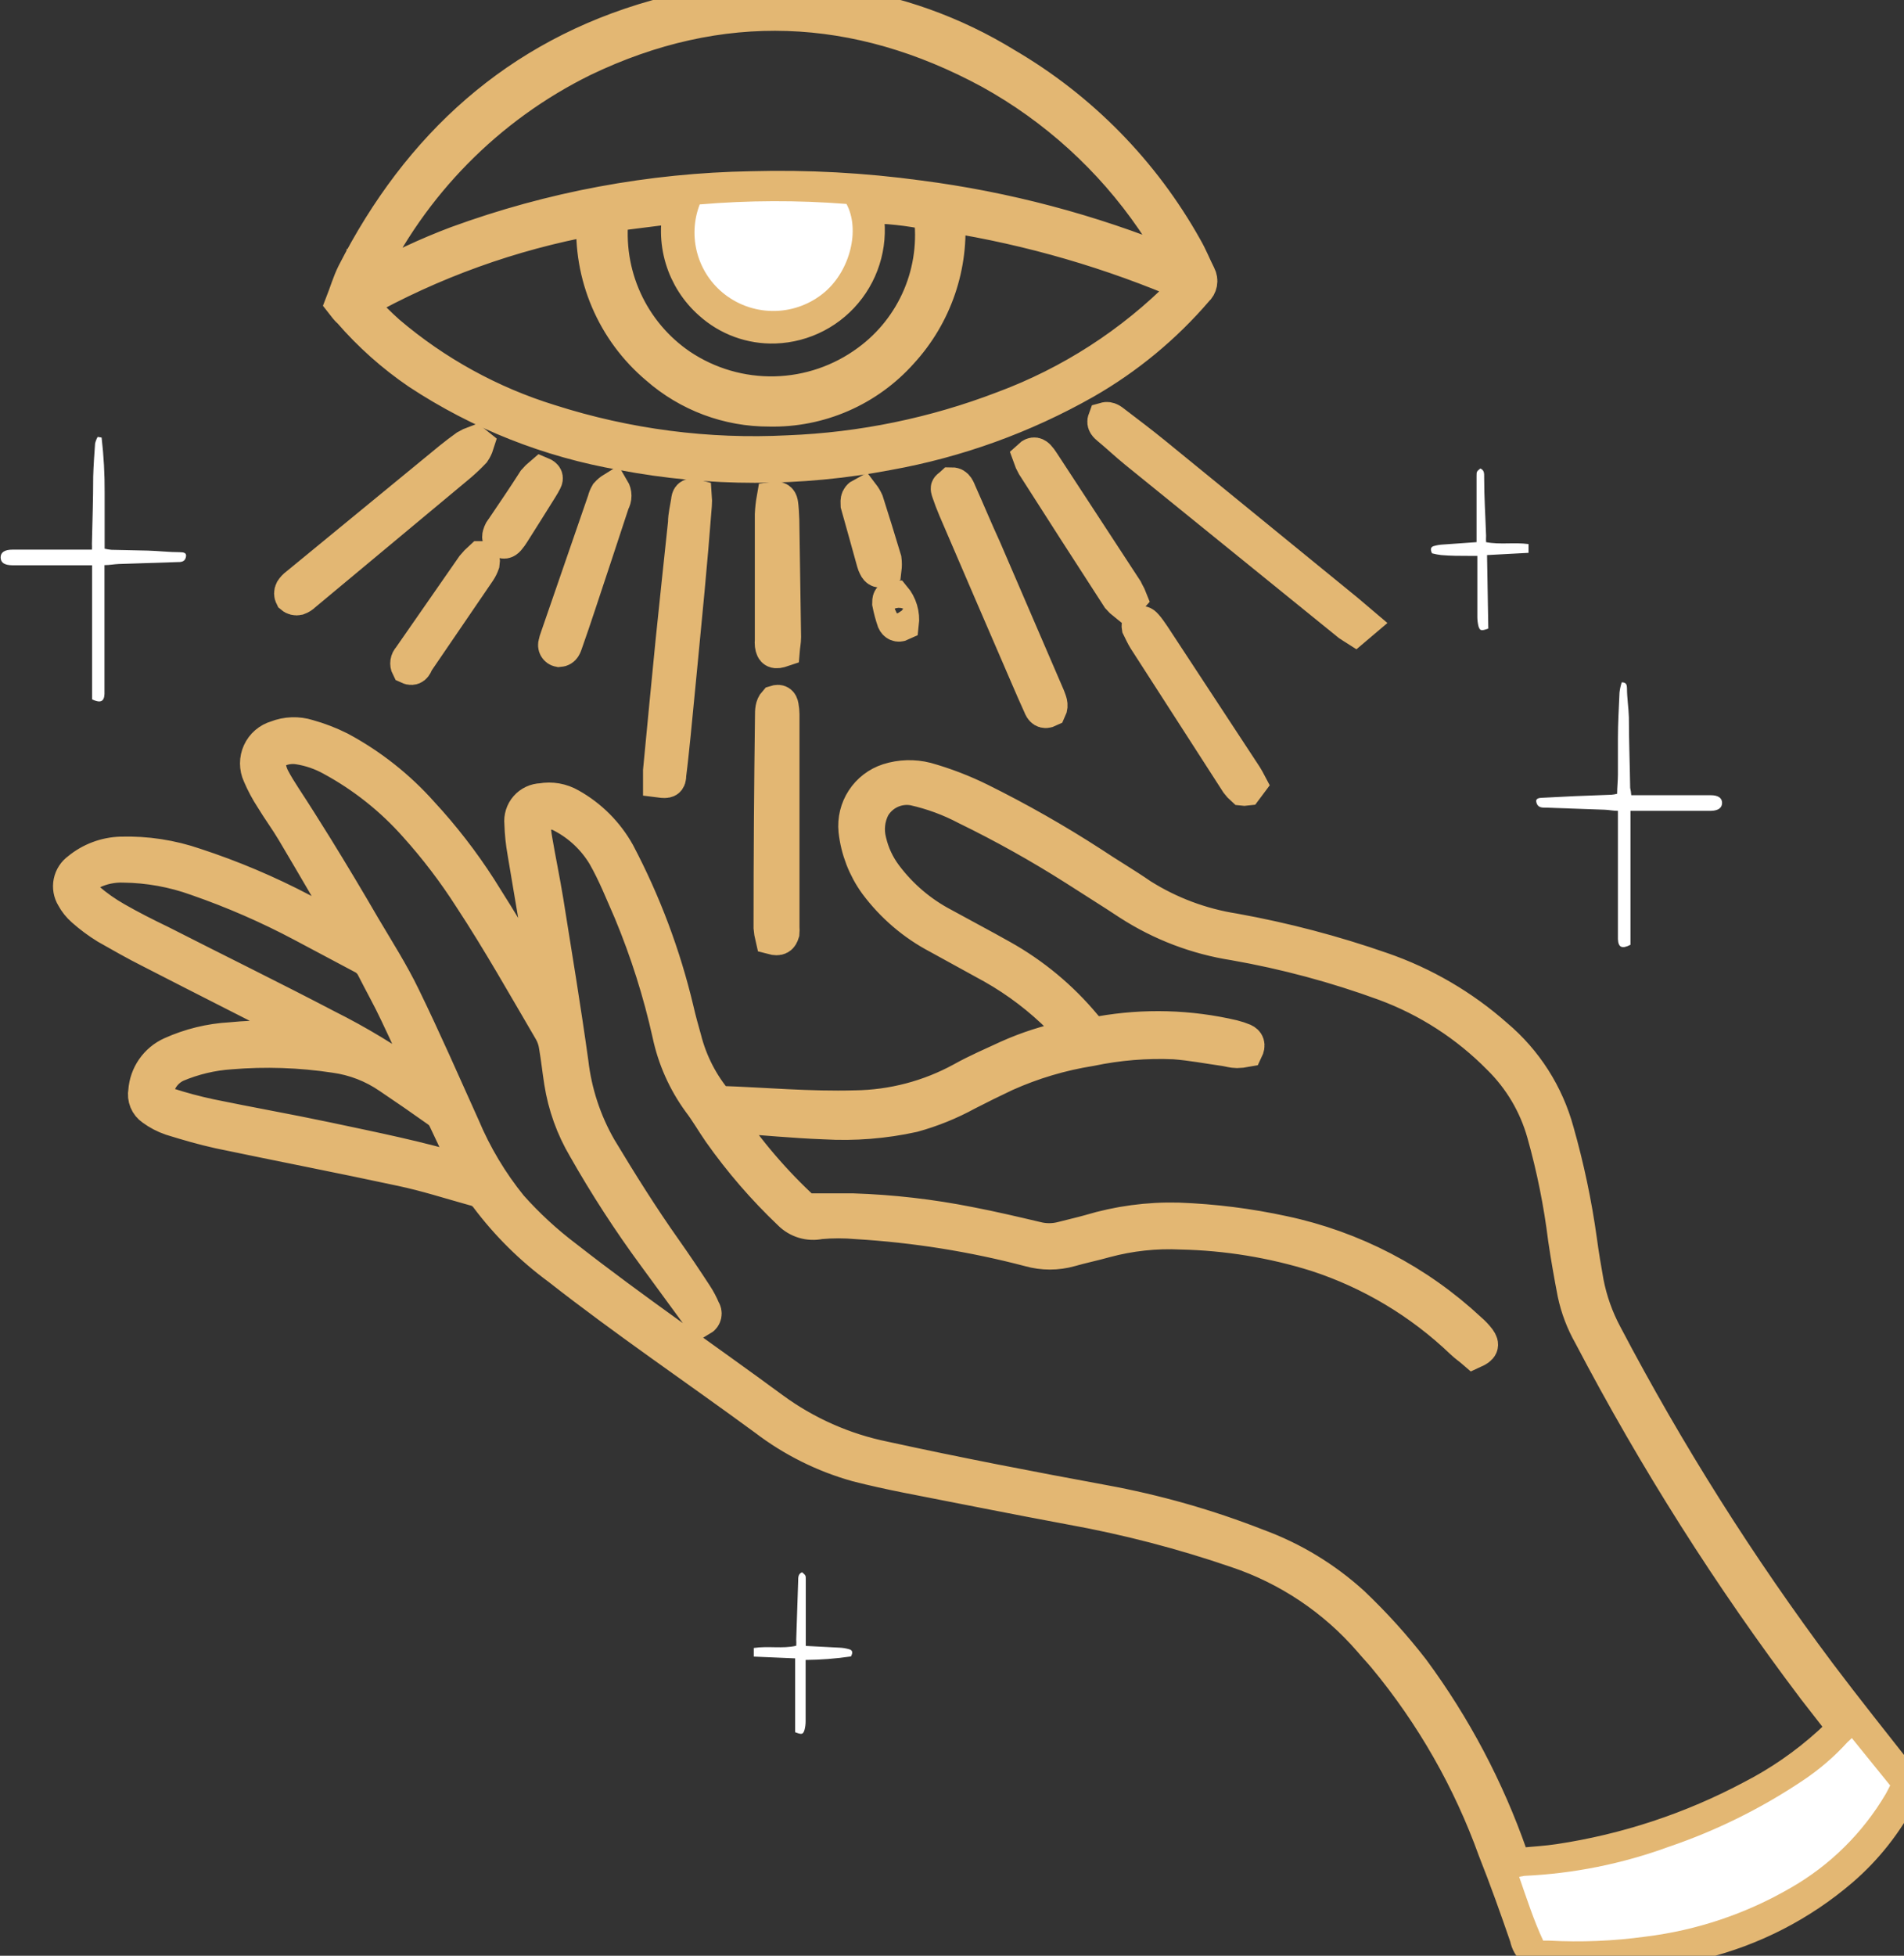 <svg width="225" height="231" viewBox="0 0 225 231" fill="none" xmlns="http://www.w3.org/2000/svg">
<rect x="0" y="0" width="225" height="231" fill="#333333" stroke="none"/>
<g clip-path="url(#clip0_12_2017)">
<path d="M38.393 122.892C38.092 122.723 37.791 122.534 37.491 122.384C30.913 119.031 24.336 115.717 17.777 112.345C16.011 111.46 14.263 110.462 12.572 109.501C11.594 108.898 10.669 108.212 9.81 107.448C9.329 107.028 8.928 106.524 8.626 105.96C8.302 105.435 8.189 104.806 8.312 104.201C8.434 103.596 8.781 103.06 9.283 102.702C10.7 101.532 12.466 100.87 14.301 100.819C17.276 100.733 20.243 101.186 23.058 102.156C27.415 103.583 31.645 105.372 35.705 107.505C37.585 108.465 39.464 109.388 41.193 110.424C41.436 110.554 41.687 110.667 41.944 110.763C41.864 110.55 41.77 110.343 41.663 110.142C39.332 106.168 37.021 102.175 34.672 98.22C33.883 96.882 32.943 95.621 32.135 94.283C31.559 93.4 31.063 92.467 30.65 91.496C30.459 91.079 30.36 90.626 30.36 90.167C30.36 89.709 30.459 89.256 30.65 88.839C30.841 88.422 31.12 88.052 31.467 87.753C31.814 87.454 32.221 87.234 32.661 87.108C33.862 86.634 35.188 86.587 36.419 86.976C37.716 87.337 38.975 87.822 40.178 88.426C43.818 90.382 47.088 92.964 49.837 96.054C52.377 98.798 54.672 101.76 56.696 104.906C59.302 109.012 61.808 113.174 64.213 117.393L64.777 118.297C64.777 117.882 64.777 117.694 64.777 117.506C63.837 111.856 62.898 106.205 61.958 100.668C61.755 99.536 61.635 98.39 61.601 97.24C61.565 96.901 61.599 96.558 61.701 96.233C61.804 95.907 61.973 95.607 62.197 95.35C62.421 95.094 62.696 94.886 63.004 94.742C63.313 94.597 63.648 94.518 63.988 94.509C65.163 94.297 66.375 94.511 67.408 95.112C69.773 96.436 71.725 98.392 73.046 100.762C76.133 106.621 78.47 112.848 79.999 119.295C80.262 120.444 80.581 121.593 80.901 122.723C81.604 125.5 82.935 128.077 84.791 130.256C84.877 130.282 84.968 130.282 85.054 130.256C90.372 130.445 95.69 130.934 101.027 130.784C105.45 130.732 109.793 129.594 113.675 127.469C115.422 126.49 117.283 125.699 119.106 124.851C121.376 123.833 123.752 123.068 126.19 122.572L127.186 122.308C126.528 121.555 126.002 120.877 125.307 120.293C122.932 117.912 120.245 115.865 117.32 114.21L110.875 110.669C107.979 109.153 105.461 107.003 103.508 104.378C102.172 102.533 101.337 100.372 101.084 98.107C100.957 96.823 101.271 95.535 101.976 94.456C102.68 93.377 103.731 92.572 104.955 92.174C106.423 91.707 107.992 91.662 109.484 92.042C111.665 92.656 113.785 93.469 115.817 94.472C120.373 96.727 124.796 99.243 129.065 102.005C130.945 103.267 132.955 104.435 134.891 105.772C138.227 107.872 141.955 109.269 145.847 109.878C151.784 110.948 157.627 112.485 163.324 114.473C168.285 116.19 172.863 118.865 176.798 122.346C180.295 125.289 182.813 129.231 184.014 133.647C185.212 137.86 186.117 142.152 186.72 146.491C186.946 148.186 187.228 149.844 187.528 151.52C187.946 153.658 188.681 155.721 189.708 157.641C197.068 171.655 205.533 185.057 215.021 197.72C218.16 201.882 221.411 205.951 224.643 210.056C224.847 210.328 224.958 210.658 224.958 210.998C224.958 211.338 224.847 211.669 224.643 211.94C222.887 215.325 220.502 218.343 217.615 220.83C212.815 224.945 207.118 227.873 200.983 229.38C195.225 230.896 189.253 231.424 183.319 230.943H183.037C182.415 230.971 181.804 230.769 181.32 230.378C180.836 229.986 180.511 229.43 180.406 228.815C179.222 225.369 178.001 221.941 176.647 218.532C173.664 210.237 169.263 202.526 163.643 195.743C163.079 195.065 162.459 194.424 161.877 193.727C157.664 188.875 152.234 185.24 146.148 183.199C139.746 181.003 133.188 179.297 126.528 178.095C120.026 176.89 113.562 175.59 107.078 174.328C105.199 173.952 103.207 173.518 101.29 173.029C97.36 171.934 93.674 170.1 90.428 167.623C82.291 161.653 73.929 156.003 65.999 149.787C62.778 147.419 59.922 144.589 57.523 141.387C57.156 140.894 56.621 140.553 56.02 140.427C53.163 139.636 50.382 138.732 47.432 138.11C40.253 136.566 33.037 135.172 25.858 133.665C23.979 133.251 22.1 132.705 20.221 132.121C19.434 131.852 18.692 131.465 18.022 130.972C17.689 130.747 17.43 130.429 17.276 130.057C17.123 129.685 17.081 129.277 17.157 128.882C17.224 127.933 17.545 127.021 18.088 126.242C18.631 125.462 19.374 124.845 20.239 124.456C22.457 123.456 24.84 122.875 27.268 122.742C30.734 122.396 34.229 122.466 37.679 122.949H38.411L38.393 122.892ZM217.991 204.161C217.709 203.766 217.54 203.502 217.352 203.257C216.374 201.995 215.378 200.734 214.42 199.491C204.456 186.314 195.593 172.335 187.923 157.698C187.047 156.159 186.413 154.495 186.044 152.763C185.63 150.616 185.254 148.488 184.935 146.322C184.415 142.101 183.573 137.927 182.417 133.835C181.468 130.462 179.654 127.397 177.155 124.945C173.349 121.083 168.742 118.107 163.662 116.225C157.876 114.106 151.915 112.505 145.847 111.441C141.422 110.755 137.189 109.145 133.425 106.714C131.321 105.32 129.178 104.002 127.055 102.627C122.902 99.988 118.605 97.586 114.182 95.432C112.231 94.402 110.152 93.636 107.999 93.153C107.067 92.979 106.103 93.1 105.241 93.498C104.38 93.896 103.662 94.552 103.188 95.376C102.561 96.609 102.408 98.029 102.756 99.369C103.094 100.829 103.735 102.202 104.635 103.399C106.458 105.834 108.802 107.829 111.495 109.238C113.787 110.5 116.118 111.724 118.391 113.004C122.109 115.083 125.415 117.828 128.145 121.103C128.426 121.442 128.727 121.762 128.99 122.026C129.115 122.043 129.241 122.043 129.366 122.026H130.024C135.23 121.105 140.568 121.252 145.715 122.459C146.145 122.566 146.566 122.704 146.974 122.873C147.425 123.081 147.576 123.42 147.275 124.041C146.909 124.111 146.539 124.148 146.166 124.154C145.697 124.154 145.227 124.004 144.738 123.928C142.746 123.646 140.773 123.269 138.781 123.118C135.459 122.974 132.132 123.246 128.878 123.928C125.41 124.479 122.029 125.486 118.824 126.923C117.301 127.639 115.779 128.392 114.276 129.164C112.259 130.268 110.121 131.134 107.905 131.744C104.471 132.499 100.949 132.778 97.438 132.573C93.83 132.441 90.241 132.083 86.651 131.839H85.618C88.33 135.912 91.522 139.643 95.127 142.951C97.231 142.951 99.017 142.951 100.764 142.951C105.391 143.101 109.998 143.63 114.539 144.533C117.189 145.041 119.838 145.663 122.469 146.284C123.462 146.539 124.502 146.539 125.495 146.284C126.566 146.002 127.675 145.757 128.746 145.456C132.145 144.431 135.684 143.954 139.232 144.043C143.411 144.196 147.567 144.719 151.654 145.606C159.904 147.354 167.524 151.319 173.697 157.076C174.094 157.413 174.453 157.792 174.768 158.206C175.238 158.865 175.107 159.204 174.148 159.638C173.735 159.28 173.209 158.922 172.757 158.489C167.867 153.813 161.991 150.299 155.563 148.205C150.375 146.584 144.985 145.702 139.552 145.587C136.551 145.443 133.546 145.767 130.644 146.548C129.253 146.943 127.844 147.226 126.472 147.621C124.899 148.064 123.235 148.064 121.661 147.621C114.988 145.868 108.158 144.777 101.272 144.363C99.815 144.232 98.35 144.232 96.893 144.363C96.256 144.498 95.595 144.471 94.971 144.283C94.347 144.095 93.78 143.754 93.323 143.29C90.26 140.38 87.49 137.175 85.054 133.722C84.227 132.535 83.513 131.273 82.648 130.143C80.907 127.759 79.69 125.03 79.078 122.139C77.981 117.205 76.453 112.378 74.511 107.712C73.516 105.452 72.632 103.192 71.392 101.026C70.197 99.043 68.48 97.427 66.431 96.355C65.691 95.946 64.823 95.838 64.007 96.054C63.33 96.204 63.067 96.487 63.086 97.184C63.092 97.853 63.155 98.521 63.274 99.18C63.687 101.61 64.195 104.021 64.589 106.45C65.604 112.797 66.656 119.144 67.54 125.51C67.953 129.067 69.085 132.502 70.866 135.605C73.328 139.692 75.846 143.723 78.608 147.621C79.83 149.354 81.032 151.143 82.198 152.933C82.566 153.492 82.88 154.085 83.137 154.703C83.199 154.788 83.242 154.885 83.264 154.988C83.286 155.09 83.287 155.196 83.266 155.299C83.244 155.402 83.202 155.499 83.141 155.585C83.08 155.67 83.002 155.742 82.912 155.795C82.677 155.552 82.457 155.294 82.254 155.023L77.33 148.299C74.338 144.235 71.59 139.996 69.099 135.605C67.68 133.208 66.73 130.562 66.299 127.808C66.074 126.377 65.923 124.945 65.679 123.533C65.591 122.931 65.393 122.35 65.097 121.819C62.015 116.564 58.951 111.121 55.606 106.036C53.676 103.018 51.501 100.165 49.104 97.504C46.279 94.321 42.921 91.657 39.182 89.631C37.973 88.961 36.657 88.508 35.292 88.294C34.436 88.158 33.558 88.282 32.774 88.652C32.422 88.776 32.127 89.024 31.944 89.35C31.761 89.675 31.702 90.056 31.778 90.422C31.853 90.926 32.005 91.415 32.229 91.873C32.642 92.664 33.112 93.417 33.601 94.17C34.841 96.054 36.119 98.088 37.359 100.084C39.276 103.186 41.155 106.325 42.997 109.501C44.613 112.232 46.323 114.907 47.695 117.751C50.157 122.798 52.412 127.959 54.723 133.082C56.149 136.472 58.047 139.642 60.361 142.499C62.337 144.718 64.528 146.737 66.901 148.526C74.85 154.741 83.194 160.429 91.331 166.418C95.246 169.285 99.733 171.271 104.485 172.238C113.092 174.121 121.736 175.778 130.4 177.379C136.615 178.517 142.707 180.251 148.591 182.559C152.756 184.084 156.585 186.406 159.866 189.395C162.415 191.818 164.777 194.431 166.932 197.212C171.872 203.902 175.781 211.298 178.527 219.153C178.658 219.511 178.809 219.869 178.959 220.246C179.26 220.246 179.523 220.246 179.767 220.246C181.27 220.095 182.755 220.02 184.24 219.794C192.21 218.598 199.918 216.05 207.035 212.26C210.334 210.563 213.398 208.442 216.149 205.951C216.788 205.386 217.314 204.783 217.991 204.161ZM218.911 205.329L218.404 205.8C216.837 207.526 215.064 209.05 213.123 210.339C208.186 213.648 202.834 216.289 197.206 218.193C191.743 220.188 186.008 221.338 180.199 221.602L179.598 221.715C180.5 224.314 181.327 226.875 182.436 229.248H183.074C186.902 229.459 190.74 229.302 194.538 228.778C200.572 228.039 206.396 226.085 211.658 223.033C216.32 220.372 220.207 216.535 222.933 211.902C223.121 211.582 223.271 211.243 223.44 210.923L218.911 205.329ZM50.739 128.618L50.871 128.505C50.739 128.222 50.645 127.94 50.514 127.657C49.311 125.021 48.146 122.346 46.887 119.728C46.004 117.845 45.008 116.093 44.087 114.266C43.813 113.726 43.371 113.289 42.828 113.023L35.705 109.238C31.698 107.111 27.532 105.298 23.246 103.813C20.478 102.814 17.562 102.286 14.62 102.25C13.322 102.199 12.03 102.471 10.862 103.041C8.814 104.134 9.114 105.094 10.355 106.168C11.395 107.068 12.522 107.863 13.718 108.541C15.428 109.52 17.214 110.424 18.98 111.272C25.52 114.605 32.135 117.845 38.618 121.235C42.332 123.09 45.889 125.244 49.255 127.676C49.781 128.072 50.269 128.317 50.739 128.618ZM55.475 138.506C55.458 138.357 55.42 138.211 55.362 138.073C54.422 136.076 53.483 134.08 52.543 132.102C52.353 131.733 52.076 131.416 51.735 131.179C49.856 129.842 47.977 128.543 45.985 127.205C44.066 125.884 41.865 125.033 39.558 124.719C35.485 124.102 31.354 123.963 27.249 124.305C25.043 124.452 22.877 124.968 20.841 125.83C19.921 126.265 19.192 127.022 18.792 127.959C18.116 129.409 18.304 129.974 19.845 130.464C21.487 130.995 23.155 131.442 24.843 131.801C29.391 132.743 33.995 133.552 38.543 134.513C44.03 135.681 49.555 136.773 54.93 138.412C55.109 138.455 55.291 138.487 55.475 138.506Z" stroke="#E3B773" stroke-width="4"/>
<path d="M218.836 205.292L218.329 205.762C216.762 207.488 214.989 209.013 213.048 210.301C208.111 213.611 202.759 216.252 197.131 218.155C191.668 220.151 185.933 221.3 180.124 221.564L179.523 221.677C180.425 224.276 181.252 226.838 182.36 229.211H182.999C186.827 229.422 190.665 229.264 194.463 228.74C200.497 228.001 206.32 226.047 211.582 222.996C216.245 220.334 220.132 216.497 222.858 211.865C223.046 211.544 223.196 211.205 223.365 210.885L218.836 205.292Z" fill="white"/>
<path d="M40.441 35.785C40.892 34.636 41.249 33.393 41.813 32.263C49.518 17.195 61.112 6.592 77.518 1.978C84.423 -0.008 91.665 -0.531 98.783 0.442C105.901 1.415 112.739 3.862 118.861 7.628C127.741 12.812 135.073 20.284 140.097 29.268C140.698 30.304 141.149 31.453 141.694 32.526C141.844 32.809 141.895 33.134 141.837 33.449C141.779 33.764 141.616 34.049 141.374 34.259C137.642 38.609 133.192 42.284 128.22 45.127C120.982 49.23 113.103 52.076 104.917 53.545C94.543 55.523 83.89 55.523 73.515 53.545C64.916 52.063 56.715 48.819 49.424 44.015C46.431 41.977 43.715 39.559 41.343 36.821C41.005 36.538 40.779 36.218 40.441 35.785ZM42.959 33.713L43.091 33.826C43.316 33.713 43.542 33.619 43.767 33.487C47.045 31.628 50.463 30.028 53.99 28.703C65.157 24.618 76.926 22.428 88.812 22.224C95.42 22.045 102.032 22.404 108.582 23.298C118.809 24.619 128.821 27.265 138.368 31.17L139.382 31.528C139.332 31.342 139.269 31.16 139.194 30.982C138.217 29.306 137.315 27.535 136.225 25.953C131.262 18.724 124.686 12.753 117.02 8.513C101.253 -0.038 85.073 -0.716 68.893 7.063C57.648 12.603 48.602 21.788 43.222 33.129C43.123 33.325 43.035 33.526 42.959 33.732V33.713ZM140.491 33.713C131.383 29.771 121.819 26.987 112.021 25.426C112.272 28.355 111.912 31.304 110.964 34.086C110.016 36.868 108.501 39.422 106.515 41.586C104.56 43.781 102.153 45.526 99.46 46.7C96.767 47.874 93.853 48.449 90.917 48.385C86.038 48.404 81.32 46.636 77.65 43.413C75.107 41.273 73.103 38.565 71.797 35.506C70.491 32.447 69.921 29.123 70.133 25.803C60.413 27.573 51.053 30.946 42.433 35.785C42.64 36.048 42.734 36.218 42.865 36.35C43.88 37.329 44.838 38.346 45.891 39.269C51.48 44.027 57.976 47.596 64.984 49.76C74.084 52.668 83.633 53.906 93.172 53.413C101.856 53.072 110.426 51.31 118.542 48.196C126.508 45.241 133.735 40.582 139.721 34.542L140.491 33.713ZM72.313 25.351C71.898 28.787 72.437 32.272 73.869 35.421C75.301 38.571 77.571 41.264 80.431 43.205C83.73 45.412 87.627 46.545 91.592 46.451C95.557 46.357 99.397 45.039 102.587 42.678C105.279 40.706 107.385 38.038 108.683 34.96C109.98 31.882 110.419 28.509 109.954 25.2C107.408 24.657 104.814 24.38 102.211 24.371C102.631 26.022 102.676 27.747 102.343 29.417C102.009 31.088 101.307 32.662 100.286 34.025C99.266 35.387 97.954 36.503 96.446 37.29C94.938 38.077 93.274 38.515 91.575 38.572C88.768 38.665 86.034 37.666 83.945 35.785C82.357 34.388 81.193 32.572 80.585 30.544C79.977 28.516 79.95 26.358 80.506 24.315L72.313 25.351ZM82.686 24.145C81.969 26.009 81.874 28.056 82.416 29.978C82.958 31.9 84.108 33.594 85.693 34.805C87.399 36.107 89.497 36.785 91.641 36.727C93.784 36.669 95.843 35.878 97.476 34.485C100.464 31.924 101.666 27.121 100.031 24.089C94.258 23.637 88.457 23.656 82.686 24.145Z" stroke="#E3B773" stroke-width="4"/>
<path d="M160.862 73.585L160.129 74.206C159.866 74.037 159.64 73.924 159.434 73.773L134.214 53.338C133.125 52.453 132.072 51.455 131.02 50.588C130.719 50.325 130.343 50.061 130.55 49.515C131.076 49.364 131.414 49.722 131.753 49.967C133.331 51.172 134.91 52.359 136.432 53.602L159.152 72.135L160.862 73.585Z" stroke="#E3B773" stroke-width="4"/>
<path d="M82.122 58.574C82.15 58.938 82.15 59.303 82.122 59.666C81.859 63.038 81.577 66.409 81.258 69.78C80.732 75.43 80.168 81.081 79.623 86.731C79.454 88.332 79.303 89.914 79.097 91.496C79.097 92.268 78.871 92.325 77.988 92.212C77.988 91.835 77.988 91.421 77.988 91.025C78.477 85.902 78.965 80.798 79.473 75.675C79.942 71.042 80.45 66.409 80.938 61.757C80.938 60.909 81.164 60.062 81.295 59.196C81.333 58.725 81.465 58.386 82.122 58.574Z" stroke="#E3B773" stroke-width="4"/>
<path d="M91.237 110.744C91.145 110.36 91.082 109.97 91.049 109.577C91.049 101.227 91.105 92.883 91.218 84.546C91.218 83.981 91.218 83.379 91.612 82.945C92.082 82.795 92.308 82.945 92.383 83.416C92.442 83.733 92.474 84.054 92.477 84.377C92.477 92.764 92.477 101.145 92.477 109.52C92.496 109.74 92.496 109.96 92.477 110.179C92.308 110.726 92.082 110.97 91.237 110.744Z" stroke="#E3B773" stroke-width="4"/>
<path d="M124.029 83.868C123.371 84.189 123.089 83.868 122.883 83.322C122.394 82.249 121.924 81.175 121.455 80.083C118.573 73.428 115.704 66.773 112.848 60.118C112.566 59.459 112.321 58.8 112.096 58.141C111.87 57.482 111.983 57.651 112.472 57.199C113.092 57.199 113.242 57.802 113.449 58.254C114.426 60.439 115.328 62.623 116.343 64.827C118.849 70.641 121.354 76.454 123.86 82.267C124.029 82.757 124.33 83.247 124.029 83.868Z" stroke="#E3B773" stroke-width="4"/>
<path d="M56.377 52.509C56.281 52.81 56.142 53.096 55.963 53.357C55.434 53.913 54.875 54.441 54.291 54.939L35.95 70.213C35.749 70.416 35.505 70.571 35.236 70.665C35.104 70.695 34.968 70.693 34.837 70.66C34.707 70.627 34.586 70.565 34.484 70.477C34.423 70.357 34.391 70.225 34.391 70.091C34.391 69.957 34.423 69.824 34.484 69.705C34.637 69.463 34.835 69.252 35.066 69.083L53.22 54.185C53.84 53.677 54.479 53.206 55.099 52.754C55.416 52.567 55.749 52.41 56.095 52.283L56.377 52.509Z" stroke="#E3B773" stroke-width="4"/>
<path d="M134.59 73.698C135.004 73.415 135.229 73.698 135.436 73.924C135.643 74.15 136.019 74.677 136.282 75.073L147.181 91.665C147.35 91.929 147.501 92.212 147.689 92.569L147.238 93.172C147.113 93.188 146.987 93.188 146.862 93.172C146.625 92.963 146.41 92.73 146.223 92.475L135.304 75.525C135.023 75.073 134.797 74.564 134.553 74.074C134.53 73.948 134.543 73.817 134.59 73.698Z" stroke="#E3B773" stroke-width="4"/>
<path d="M133.557 70.665L132.955 71.344C132.677 71.123 132.419 70.877 132.185 70.609C128.815 65.411 125.464 60.2 122.131 54.977C121.944 54.646 121.786 54.3 121.661 53.941C122.169 53.47 122.469 53.696 122.714 53.941C122.958 54.186 123.353 54.826 123.653 55.278L133.049 69.648C133.219 70.025 133.425 70.326 133.557 70.665Z" stroke="#E3B773" stroke-width="4"/>
<path d="M91.406 58.894C92.157 58.781 92.27 59.158 92.326 59.554C92.383 59.949 92.439 60.759 92.458 61.437C92.533 66.032 92.602 70.634 92.665 75.242C92.665 75.77 92.552 76.297 92.514 76.768C91.575 77.088 91.312 76.956 91.199 76.184C91.18 75.99 91.18 75.794 91.199 75.6C91.199 70.666 91.199 65.712 91.199 60.759C91.228 60.134 91.297 59.511 91.406 58.894Z" stroke="#E3B773" stroke-width="4"/>
<path d="M72.407 57.764C72.549 58.003 72.624 58.277 72.624 58.555C72.624 58.834 72.549 59.107 72.407 59.346C71.091 63.339 69.776 67.351 68.442 71.344C67.953 72.85 67.427 74.357 66.9 75.864C66.75 76.278 66.656 76.749 66.074 76.787C65.987 76.77 65.905 76.735 65.833 76.684C65.761 76.632 65.701 76.565 65.659 76.488C65.615 76.41 65.59 76.325 65.584 76.236C65.578 76.148 65.591 76.059 65.623 75.977C65.665 75.758 65.728 75.543 65.811 75.336L71.411 59.12C71.478 58.842 71.585 58.576 71.73 58.329C71.928 58.11 72.156 57.919 72.407 57.764Z" stroke="#E3B773" stroke-width="4"/>
<path d="M48.221 78.802C48.128 78.62 48.094 78.412 48.124 78.21C48.154 78.007 48.248 77.819 48.39 77.672L55.907 66.861C56.183 66.525 56.485 66.21 56.809 65.919H57.053C57.088 66.125 57.088 66.335 57.053 66.541C56.939 66.874 56.781 67.191 56.584 67.483L49.255 78.218C49.086 78.67 48.86 79.103 48.221 78.802Z" stroke="#E3B773" stroke-width="4"/>
<path d="M101.911 58.386C102.111 58.648 102.281 58.932 102.418 59.233C103.151 61.512 103.846 63.791 104.541 66.089C104.588 66.47 104.588 66.856 104.541 67.238C103.959 67.558 103.639 67.388 103.433 66.936C103.345 66.769 103.275 66.592 103.226 66.409C102.606 64.168 101.986 61.926 101.347 59.666C101.347 59.29 101.159 58.781 101.911 58.386Z" stroke="#E3B773" stroke-width="4"/>
<path d="M63.988 55.956C64.533 56.182 64.608 56.446 64.42 56.804C64.232 57.161 64.119 57.369 63.95 57.632C62.841 59.422 61.714 61.192 60.586 62.981C60.451 63.199 60.3 63.407 60.135 63.603C59.91 63.904 59.609 64.13 59.233 63.866C58.857 63.603 58.97 63.245 59.102 62.906C59.233 62.567 59.309 62.586 59.402 62.416C60.68 60.533 61.958 58.649 63.161 56.766C63.415 56.475 63.692 56.204 63.988 55.956Z" stroke="#E3B773" stroke-width="4"/>
<path d="M106.59 73.698C106.12 73.924 105.782 73.698 105.631 73.359C105.395 72.676 105.207 71.977 105.068 71.268C105.068 70.854 105.068 70.515 105.65 70.534C106.015 70.968 106.286 71.473 106.448 72.018C106.61 72.562 106.658 73.134 106.59 73.698Z" stroke="#E3B773" stroke-width="4"/>
<path d="M82.686 24.146C81.969 26.009 81.874 28.056 82.416 29.978C82.958 31.9 84.108 33.594 85.693 34.806C87.398 36.108 89.497 36.786 91.641 36.727C93.784 36.669 95.843 35.878 97.476 34.486C100.464 31.924 101.666 27.121 100.031 24.089C94.258 23.637 88.457 23.656 82.686 24.146Z" fill="white"/>
<path d="M11.539 51.605C11.403 51.848 11.302 52.108 11.238 52.378C11.144 53.677 11.05 54.977 11.012 56.295C11.012 58.951 10.918 61.606 10.862 64.243C10.874 64.469 10.874 64.695 10.862 64.921H1.466C0.526 64.921 0.056 65.26 0.075 65.863C0.094 66.466 0.526 66.748 1.428 66.767C4.172 66.767 6.916 66.767 9.659 66.767H10.881C10.881 69.46 10.881 72.097 10.881 74.753C10.881 77.408 10.881 80.026 10.881 82.606C11.877 83.077 12.309 82.87 12.347 81.966C12.347 80.629 12.347 79.292 12.347 77.936C12.347 74.621 12.347 71.287 12.347 67.972V66.748C12.967 66.748 13.493 66.635 14.038 66.616L20.916 66.39C21.367 66.39 21.837 66.39 21.968 65.806C22.1 65.222 21.611 65.241 21.235 65.222C19.995 65.222 18.755 65.072 17.477 65.034L13.155 64.94C12.889 64.913 12.625 64.869 12.365 64.808C12.365 62.586 12.365 60.401 12.365 58.197C12.379 56.02 12.259 53.844 12.008 51.681L11.539 51.605Z" fill="white"/>
<path d="M192.771 93.925H202.167C203.051 93.925 203.502 94.264 203.502 94.829C203.502 95.394 203.088 95.752 202.186 95.771C199.499 95.771 196.83 95.771 194.143 95.771H192.677V111.592C191.662 112.119 191.23 111.893 191.193 110.914C191.193 109.576 191.193 108.22 191.193 106.883C191.193 103.587 191.193 100.291 191.193 97.014V95.771C190.629 95.771 190.14 95.658 189.633 95.639L182.661 95.394C182.21 95.394 181.74 95.394 181.571 94.829C181.402 94.264 181.891 94.246 182.285 94.227L186.044 94.038L190.441 93.869C190.663 93.85 190.883 93.812 191.099 93.756C191.099 92.984 191.193 92.23 191.193 91.477C191.193 90.083 191.193 88.671 191.193 87.258C191.193 85.375 191.305 83.623 191.381 81.796C191.428 81.387 191.516 80.983 191.644 80.591C192.245 80.591 192.245 80.968 192.264 81.288C192.264 82.418 192.452 83.567 192.489 84.716C192.489 87.503 192.602 90.272 192.64 93.059C192.715 93.36 192.734 93.567 192.771 93.925Z" fill="white"/>
<path d="M95.202 196.063C96.994 196.047 98.784 195.908 100.558 195.648C100.821 195.178 100.727 194.895 100.351 194.801C99.984 194.693 99.605 194.629 99.223 194.613L95.221 194.405V192.805C95.221 190.733 95.221 188.661 95.221 186.57C95.221 186.081 95.221 186.081 94.788 185.704C94.262 185.911 94.337 186.401 94.319 186.834L94.093 193.633C94.108 193.884 94.108 194.136 94.093 194.387C92.458 194.763 90.804 194.387 89.075 194.65C89.075 194.97 89.075 195.253 89.075 195.667L93.961 195.875C93.961 196.214 93.961 196.553 93.961 196.892V203.22C93.961 203.691 93.961 204.161 93.961 204.595C94.732 204.896 94.901 204.877 95.07 204.331C95.16 203.993 95.204 203.645 95.202 203.295C95.202 201.242 95.202 199.189 95.202 197.155V196.063Z" fill="white"/>
<path d="M175.877 74.244C175.031 74.545 174.881 74.508 174.712 73.961C174.63 73.622 174.586 73.275 174.58 72.925C174.58 70.873 174.58 68.838 174.58 66.786V65.656H173.566C172.494 65.656 171.404 65.656 170.314 65.561C169.947 65.519 169.582 65.45 169.225 65.354C168.98 64.846 169.093 64.582 169.469 64.488C169.806 64.393 170.153 64.337 170.502 64.318L174.486 64.036C174.486 63.527 174.486 63.056 174.486 62.604C174.486 60.495 174.486 58.386 174.486 56.276C174.486 55.692 174.486 55.692 174.937 55.334C175.482 55.56 175.37 56.069 175.388 56.483C175.388 58.743 175.539 61.022 175.614 63.282C175.599 63.533 175.599 63.785 175.614 64.036C177.249 64.356 178.921 64.036 180.631 64.262V65.298L175.727 65.561L175.877 74.244Z" fill="white"/>
</g>
<defs>
<clipPath id="clip0_12_2017">
<rect width="225" height="231" fill="white"/>
</clipPath>
</defs>
</svg>
